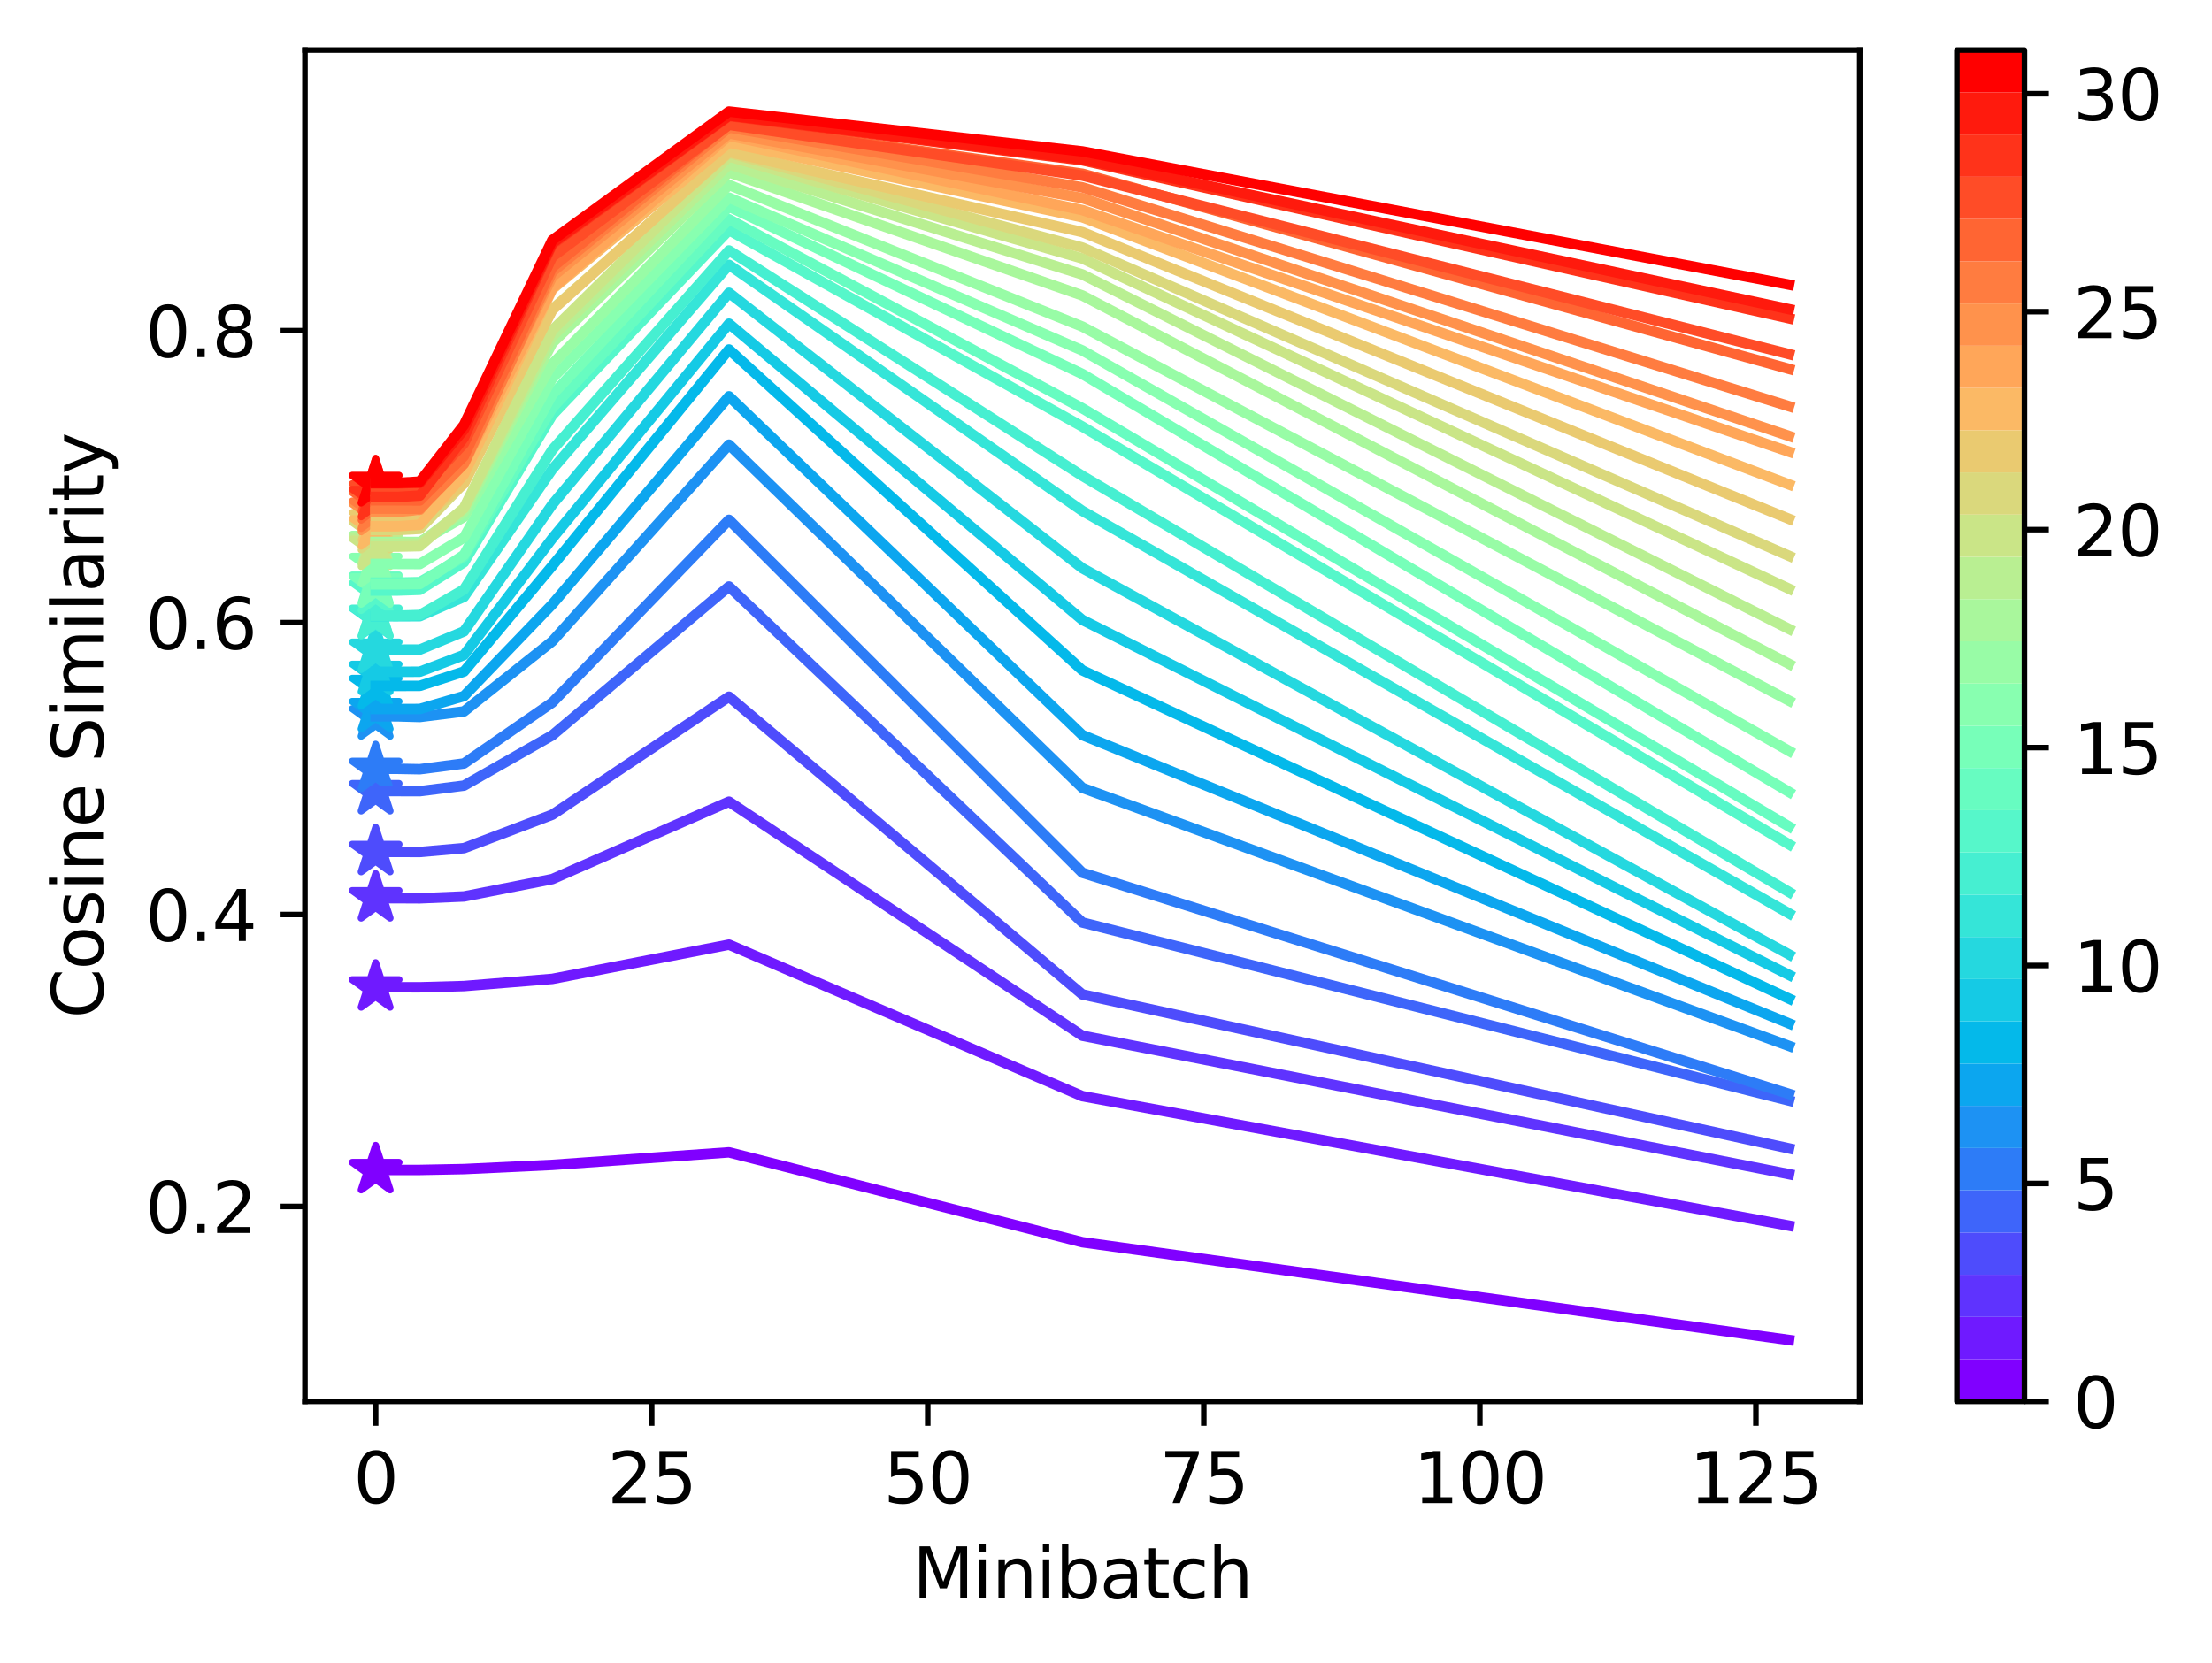 <?xml version="1.0" encoding="utf-8" standalone="no"?>
<!DOCTYPE svg PUBLIC "-//W3C//DTD SVG 1.1//EN"
  "http://www.w3.org/Graphics/SVG/1.1/DTD/svg11.dtd">
<svg height="238.796pt" version="1.1" viewBox="0 0 317.558 238.796" width="317.558pt" xmlns="http://www.w3.org/2000/svg" xmlns:xlink="http://www.w3.org/1999/xlink">
 <defs>
  <style type="text/css">*{stroke-linecap:butt;stroke-linejoin:round;}</style>
 </defs>
 <g id="figure_1">
  <g id="patch_1">
   <path d="M 0 238.796 
L 317.558 238.796 
L 317.558 0 
L 0 0 
z
" style="fill:#ffffff;"/>
  </g>
  <g id="axes_1">
   <g id="patch_2">
    <path d="M 43.781 201.24 
L 266.981 201.24 
L 266.981 7.2 
L 43.781 7.2 
z
" style="fill:#ffffff;"/>
   </g>
   <g id="PathCollection_1">
    <defs>
     <path d="M 0 -3.536 
L -0.794 -1.093 
L -3.362 -1.093 
L -1.284 0.417 
L -2.078 2.86 
L -0 1.35 
L 2.078 2.86 
L 1.284 0.417 
L 3.362 -1.093 
L 0.794 -1.093 
z
" id="m21869cce9f" style="stroke:#8000ff;"/>
    </defs>
    <g clip-path="url(#p69ac9046bd)">
     <use style="fill:#8000ff;stroke:#8000ff;" x="53.927" xlink:href="#m21869cce9f" y="168.006"/>
    </g>
   </g>
   <g id="PathCollection_2">
    <defs>
     <path d="M 0 -3.536 
L -0.794 -1.093 
L -3.362 -1.093 
L -1.284 0.417 
L -2.078 2.86 
L -0 1.35 
L 2.078 2.86 
L 1.284 0.417 
L 3.362 -1.093 
L 0.794 -1.093 
z
" id="mb3b141263c" style="stroke:#6f1aff;"/>
    </defs>
    <g clip-path="url(#p69ac9046bd)">
     <use style="fill:#6f1aff;stroke:#6f1aff;" x="53.927" xlink:href="#mb3b141263c" y="141.773"/>
    </g>
   </g>
   <g id="PathCollection_3">
    <defs>
     <path d="M 0 -3.536 
L -0.794 -1.093 
L -3.362 -1.093 
L -1.284 0.417 
L -2.078 2.86 
L -0 1.35 
L 2.078 2.86 
L 1.284 0.417 
L 3.362 -1.093 
L 0.794 -1.093 
z
" id="mdd4245030c" style="stroke:#5f33fe;"/>
    </defs>
    <g clip-path="url(#p69ac9046bd)">
     <use style="fill:#5f33fe;stroke:#5f33fe;" x="53.927" xlink:href="#mdd4245030c" y="128.98"/>
    </g>
   </g>
   <g id="PathCollection_4">
    <defs>
     <path d="M 0 -3.536 
L -0.794 -1.093 
L -3.362 -1.093 
L -1.284 0.417 
L -2.078 2.86 
L -0 1.35 
L 2.078 2.86 
L 1.284 0.417 
L 3.362 -1.093 
L 0.794 -1.093 
z
" id="m6f24528a5f" style="stroke:#4e4cfc;"/>
    </defs>
    <g clip-path="url(#p69ac9046bd)">
     <use style="fill:#4e4cfc;stroke:#4e4cfc;" x="53.927" xlink:href="#m6f24528a5f" y="122.332"/>
    </g>
   </g>
   <g id="PathCollection_5">
    <defs>
     <path d="M 0 -3.536 
L -0.794 -1.093 
L -3.362 -1.093 
L -1.284 0.417 
L -2.078 2.86 
L -0 1.35 
L 2.078 2.86 
L 1.284 0.417 
L 3.362 -1.093 
L 0.794 -1.093 
z
" id="m6b1cbe11ca" style="stroke:#3e65fa;"/>
    </defs>
    <g clip-path="url(#p69ac9046bd)">
     <use style="fill:#3e65fa;stroke:#3e65fa;" x="53.927" xlink:href="#m6b1cbe11ca" y="113.598"/>
    </g>
   </g>
   <g id="PathCollection_6">
    <defs>
     <path d="M 0 -3.536 
L -0.794 -1.093 
L -3.362 -1.093 
L -1.284 0.417 
L -2.078 2.86 
L -0 1.35 
L 2.078 2.86 
L 1.284 0.417 
L 3.362 -1.093 
L 0.794 -1.093 
z
" id="m83440340db" style="stroke:#2d7cf7;"/>
    </defs>
    <g clip-path="url(#p69ac9046bd)">
     <use style="fill:#2d7cf7;stroke:#2d7cf7;" x="53.927" xlink:href="#m83440340db" y="110.394"/>
    </g>
   </g>
   <g id="PathCollection_7">
    <defs>
     <path d="M 0 -3.536 
L -0.794 -1.093 
L -3.362 -1.093 
L -1.284 0.417 
L -2.078 2.86 
L -0 1.35 
L 2.078 2.86 
L 1.284 0.417 
L 3.362 -1.093 
L 0.794 -1.093 
z
" id="m48a87816f0" style="stroke:#1d92f3;"/>
    </defs>
    <g clip-path="url(#p69ac9046bd)">
     <use style="fill:#1d92f3;stroke:#1d92f3;" x="53.927" xlink:href="#m48a87816f0" y="102.859"/>
    </g>
   </g>
   <g id="PathCollection_8">
    <defs>
     <path d="M 0 -3.536 
L -0.794 -1.093 
L -3.362 -1.093 
L -1.284 0.417 
L -2.078 2.86 
L -0 1.35 
L 2.078 2.86 
L 1.284 0.417 
L 3.362 -1.093 
L 0.794 -1.093 
z
" id="m8cbfc90a6a" style="stroke:#0ca6ef;"/>
    </defs>
    <g clip-path="url(#p69ac9046bd)">
     <use style="fill:#0ca6ef;stroke:#0ca6ef;" x="53.927" xlink:href="#m8cbfc90a6a" y="101.811"/>
    </g>
   </g>
   <g id="PathCollection_9">
    <defs>
     <path d="M 0 -3.536 
L -0.794 -1.093 
L -3.362 -1.093 
L -1.284 0.417 
L -2.078 2.86 
L -0 1.35 
L 2.078 2.86 
L 1.284 0.417 
L 3.362 -1.093 
L 0.794 -1.093 
z
" id="mfc69f898fc" style="stroke:#04b9ea;"/>
    </defs>
    <g clip-path="url(#p69ac9046bd)">
     <use style="fill:#04b9ea;stroke:#04b9ea;" x="53.927" xlink:href="#mfc69f898fc" y="98.495"/>
    </g>
   </g>
   <g id="PathCollection_10">
    <defs>
     <path d="M 0 -3.536 
L -0.794 -1.093 
L -3.362 -1.093 
L -1.284 0.417 
L -2.078 2.86 
L -0 1.35 
L 2.078 2.86 
L 1.284 0.417 
L 3.362 -1.093 
L 0.794 -1.093 
z
" id="mebb4fa65a3" style="stroke:#15cae5;"/>
    </defs>
    <g clip-path="url(#p69ac9046bd)">
     <use style="fill:#15cae5;stroke:#15cae5;" x="53.927" xlink:href="#mebb4fa65a3" y="96.469"/>
    </g>
   </g>
   <g id="PathCollection_11">
    <defs>
     <path d="M 0 -3.536 
L -0.794 -1.093 
L -3.362 -1.093 
L -1.284 0.417 
L -2.078 2.86 
L -0 1.35 
L 2.078 2.86 
L 1.284 0.417 
L 3.362 -1.093 
L 0.794 -1.093 
z
" id="mf010ecdb49" style="stroke:#25d8df;"/>
    </defs>
    <g clip-path="url(#p69ac9046bd)">
     <use style="fill:#25d8df;stroke:#25d8df;" x="53.927" xlink:href="#mf010ecdb49" y="93.286"/>
    </g>
   </g>
   <g id="PathCollection_12">
    <defs>
     <path d="M 0 -3.536 
L -0.794 -1.093 
L -3.362 -1.093 
L -1.284 0.417 
L -2.078 2.86 
L -0 1.35 
L 2.078 2.86 
L 1.284 0.417 
L 3.362 -1.093 
L 0.794 -1.093 
z
" id="m3a6faf0f98" style="stroke:#35e5d8;"/>
    </defs>
    <g clip-path="url(#p69ac9046bd)">
     <use style="fill:#35e5d8;stroke:#35e5d8;" x="53.927" xlink:href="#m3a6faf0f98" y="88.5"/>
    </g>
   </g>
   <g id="PathCollection_13">
    <defs>
     <path d="M 0 -3.536 
L -0.794 -1.093 
L -3.362 -1.093 
L -1.284 0.417 
L -2.078 2.86 
L -0 1.35 
L 2.078 2.86 
L 1.284 0.417 
L 3.362 -1.093 
L 0.794 -1.093 
z
" id="m9942c2688a" style="stroke:#46efd1;"/>
    </defs>
    <g clip-path="url(#p69ac9046bd)">
     <use style="fill:#46efd1;stroke:#46efd1;" x="53.927" xlink:href="#m9942c2688a" y="88.41"/>
    </g>
   </g>
   <g id="PathCollection_14">
    <defs>
     <path d="M 0 -3.536 
L -0.794 -1.093 
L -3.362 -1.093 
L -1.284 0.417 
L -2.078 2.86 
L -0 1.35 
L 2.078 2.86 
L 1.284 0.417 
L 3.362 -1.093 
L 0.794 -1.093 
z
" id="md010f4acc4" style="stroke:#56f7ca;"/>
    </defs>
    <g clip-path="url(#p69ac9046bd)">
     <use style="fill:#56f7ca;stroke:#56f7ca;" x="53.927" xlink:href="#md010f4acc4" y="84.804"/>
    </g>
   </g>
   <g id="PathCollection_15">
    <defs>
     <path d="M 0 -3.536 
L -0.794 -1.093 
L -3.362 -1.093 
L -1.284 0.417 
L -2.078 2.86 
L -0 1.35 
L 2.078 2.86 
L 1.284 0.417 
L 3.362 -1.093 
L 0.794 -1.093 
z
" id="md20e706ca7" style="stroke:#67fcc1;"/>
    </defs>
    <g clip-path="url(#p69ac9046bd)">
     <use style="fill:#67fcc1;stroke:#67fcc1;" x="53.927" xlink:href="#md20e706ca7" y="83.657"/>
    </g>
   </g>
   <g id="PathCollection_16">
    <defs>
     <path d="M 0 -3.536 
L -0.794 -1.093 
L -3.362 -1.093 
L -1.284 0.417 
L -2.078 2.86 
L -0 1.35 
L 2.078 2.86 
L 1.284 0.417 
L 3.362 -1.093 
L 0.794 -1.093 
z
" id="m06fef34da0" style="stroke:#77ffb9;"/>
    </defs>
    <g clip-path="url(#p69ac9046bd)">
     <use style="fill:#77ffb9;stroke:#77ffb9;" x="53.927" xlink:href="#m06fef34da0" y="83.909"/>
    </g>
   </g>
   <g id="PathCollection_17">
    <defs>
     <path d="M 0 -3.536 
L -0.794 -1.093 
L -3.362 -1.093 
L -1.284 0.417 
L -2.078 2.86 
L -0 1.35 
L 2.078 2.86 
L 1.284 0.417 
L 3.362 -1.093 
L 0.794 -1.093 
z
" id="ma7f6a98938" style="stroke:#88ffb0;"/>
    </defs>
    <g clip-path="url(#p69ac9046bd)">
     <use style="fill:#88ffb0;stroke:#88ffb0;" x="53.927" xlink:href="#ma7f6a98938" y="80.977"/>
    </g>
   </g>
   <g id="PathCollection_18">
    <defs>
     <path d="M 0 -3.536 
L -0.794 -1.093 
L -3.362 -1.093 
L -1.284 0.417 
L -2.078 2.86 
L -0 1.35 
L 2.078 2.86 
L 1.284 0.417 
L 3.362 -1.093 
L 0.794 -1.093 
z
" id="mffba873532" style="stroke:#98fca6;"/>
    </defs>
    <g clip-path="url(#p69ac9046bd)">
     <use style="fill:#98fca6;stroke:#98fca6;" x="53.927" xlink:href="#mffba873532" y="77.817"/>
    </g>
   </g>
   <g id="PathCollection_19">
    <defs>
     <path d="M 0 -3.536 
L -0.794 -1.093 
L -3.362 -1.093 
L -1.284 0.417 
L -2.078 2.86 
L -0 1.35 
L 2.078 2.86 
L 1.284 0.417 
L 3.362 -1.093 
L 0.794 -1.093 
z
" id="mf2bdf45673" style="stroke:#a9f79c;"/>
    </defs>
    <g clip-path="url(#p69ac9046bd)">
     <use style="fill:#a9f79c;stroke:#a9f79c;" x="53.927" xlink:href="#mf2bdf45673" y="77.875"/>
    </g>
   </g>
   <g id="PathCollection_20">
    <defs>
     <path d="M 0 -3.536 
L -0.794 -1.093 
L -3.362 -1.093 
L -1.284 0.417 
L -2.078 2.86 
L -0 1.35 
L 2.078 2.86 
L 1.284 0.417 
L 3.362 -1.093 
L 0.794 -1.093 
z
" id="mae2ae65140" style="stroke:#b9ef92;"/>
    </defs>
    <g clip-path="url(#p69ac9046bd)">
     <use style="fill:#b9ef92;stroke:#b9ef92;" x="53.927" xlink:href="#mae2ae65140" y="78.092"/>
    </g>
   </g>
   <g id="PathCollection_21">
    <defs>
     <path d="M 0 -3.536 
L -0.794 -1.093 
L -3.362 -1.093 
L -1.284 0.417 
L -2.078 2.86 
L -0 1.35 
L 2.078 2.86 
L 1.284 0.417 
L 3.362 -1.093 
L 0.794 -1.093 
z
" id="m747483689e" style="stroke:#cae587;"/>
    </defs>
    <g clip-path="url(#p69ac9046bd)">
     <use style="fill:#cae587;stroke:#cae587;" x="53.927" xlink:href="#m747483689e" y="78.487"/>
    </g>
   </g>
   <g id="PathCollection_22">
    <defs>
     <path d="M 0 -3.536 
L -0.794 -1.093 
L -3.362 -1.093 
L -1.284 0.417 
L -2.078 2.86 
L -0 1.35 
L 2.078 2.86 
L 1.284 0.417 
L 3.362 -1.093 
L 0.794 -1.093 
z
" id="mb683c72a0b" style="stroke:#dad87c;"/>
    </defs>
    <g clip-path="url(#p69ac9046bd)">
     <use style="fill:#dad87c;stroke:#dad87c;" x="53.927" xlink:href="#mb683c72a0b" y="76.109"/>
    </g>
   </g>
   <g id="PathCollection_23">
    <defs>
     <path d="M 0 -3.536 
L -0.794 -1.093 
L -3.362 -1.093 
L -1.284 0.417 
L -2.078 2.86 
L -0 1.35 
L 2.078 2.86 
L 1.284 0.417 
L 3.362 -1.093 
L 0.794 -1.093 
z
" id="m987b033ea9" style="stroke:#eaca70;"/>
    </defs>
    <g clip-path="url(#p69ac9046bd)">
     <use style="fill:#eaca70;stroke:#eaca70;" x="53.927" xlink:href="#m987b033ea9" y="74.689"/>
    </g>
   </g>
   <g id="PathCollection_24">
    <defs>
     <path d="M 0 -3.536 
L -0.794 -1.093 
L -3.362 -1.093 
L -1.284 0.417 
L -2.078 2.86 
L -0 1.35 
L 2.078 2.86 
L 1.284 0.417 
L 3.362 -1.093 
L 0.794 -1.093 
z
" id="m8b08a85f7c" style="stroke:#fbb965;"/>
    </defs>
    <g clip-path="url(#p69ac9046bd)">
     <use style="fill:#fbb965;stroke:#fbb965;" x="53.927" xlink:href="#m8b08a85f7c" y="75.575"/>
    </g>
   </g>
   <g id="PathCollection_25">
    <defs>
     <path d="M 0 -3.536 
L -0.794 -1.093 
L -3.362 -1.093 
L -1.284 0.417 
L -2.078 2.86 
L -0 1.35 
L 2.078 2.86 
L 1.284 0.417 
L 3.362 -1.093 
L 0.794 -1.093 
z
" id="md35b95fc66" style="stroke:#ffa659;"/>
    </defs>
    <g clip-path="url(#p69ac9046bd)">
     <use style="fill:#ffa659;stroke:#ffa659;" x="53.927" xlink:href="#md35b95fc66" y="73.194"/>
    </g>
   </g>
   <g id="PathCollection_26">
    <defs>
     <path d="M 0 -3.536 
L -0.794 -1.093 
L -3.362 -1.093 
L -1.284 0.417 
L -2.078 2.86 
L -0 1.35 
L 2.078 2.86 
L 1.284 0.417 
L 3.362 -1.093 
L 0.794 -1.093 
z
" id="m7ae8424f51" style="stroke:#ff924c;"/>
    </defs>
    <g clip-path="url(#p69ac9046bd)">
     <use style="fill:#ff924c;stroke:#ff924c;" x="53.927" xlink:href="#m7ae8424f51" y="73.504"/>
    </g>
   </g>
   <g id="PathCollection_27">
    <defs>
     <path d="M 0 -3.536 
L -0.794 -1.093 
L -3.362 -1.093 
L -1.284 0.417 
L -2.078 2.86 
L -0 1.35 
L 2.078 2.86 
L 1.284 0.417 
L 3.362 -1.093 
L 0.794 -1.093 
z
" id="mf12b042bb7" style="stroke:#ff7c40;"/>
    </defs>
    <g clip-path="url(#p69ac9046bd)">
     <use style="fill:#ff7c40;stroke:#ff7c40;" x="53.927" xlink:href="#mf12b042bb7" y="73.033"/>
    </g>
   </g>
   <g id="PathCollection_28">
    <defs>
     <path d="M 0 -3.536 
L -0.794 -1.093 
L -3.362 -1.093 
L -1.284 0.417 
L -2.078 2.86 
L -0 1.35 
L 2.078 2.86 
L 1.284 0.417 
L 3.362 -1.093 
L 0.794 -1.093 
z
" id="m2fb0ace87f" style="stroke:#ff6533;"/>
    </defs>
    <g clip-path="url(#p69ac9046bd)">
     <use style="fill:#ff6533;stroke:#ff6533;" x="53.927" xlink:href="#m2fb0ace87f" y="71.838"/>
    </g>
   </g>
   <g id="PathCollection_29">
    <defs>
     <path d="M 0 -3.536 
L -0.794 -1.093 
L -3.362 -1.093 
L -1.284 0.417 
L -2.078 2.86 
L -0 1.35 
L 2.078 2.86 
L 1.284 0.417 
L 3.362 -1.093 
L 0.794 -1.093 
z
" id="mff852e3fe5" style="stroke:#ff4c27;"/>
    </defs>
    <g clip-path="url(#p69ac9046bd)">
     <use style="fill:#ff4c27;stroke:#ff4c27;" x="53.927" xlink:href="#mff852e3fe5" y="70.554"/>
    </g>
   </g>
   <g id="PathCollection_30">
    <defs>
     <path d="M 0 -3.536 
L -0.794 -1.093 
L -3.362 -1.093 
L -1.284 0.417 
L -2.078 2.86 
L -0 1.35 
L 2.078 2.86 
L 1.284 0.417 
L 3.362 -1.093 
L 0.794 -1.093 
z
" id="m71496184ae" style="stroke:#ff331a;"/>
    </defs>
    <g clip-path="url(#p69ac9046bd)">
     <use style="fill:#ff331a;stroke:#ff331a;" x="53.927" xlink:href="#m71496184ae" y="71.35"/>
    </g>
   </g>
   <g id="PathCollection_31">
    <defs>
     <path d="M 0 -3.536 
L -0.794 -1.093 
L -3.362 -1.093 
L -1.284 0.417 
L -2.078 2.86 
L -0 1.35 
L 2.078 2.86 
L 1.284 0.417 
L 3.362 -1.093 
L 0.794 -1.093 
z
" id="m4e0bf5feb7" style="stroke:#ff1a0d;"/>
    </defs>
    <g clip-path="url(#p69ac9046bd)">
     <use style="fill:#ff1a0d;stroke:#ff1a0d;" x="53.927" xlink:href="#m4e0bf5feb7" y="69.398"/>
    </g>
   </g>
   <g id="PathCollection_32">
    <defs>
     <path d="M 0 -3.536 
L -0.794 -1.093 
L -3.362 -1.093 
L -1.284 0.417 
L -2.078 2.86 
L -0 1.35 
L 2.078 2.86 
L 1.284 0.417 
L 3.362 -1.093 
L 0.794 -1.093 
z
" id="md193354243" style="stroke:#ff0000;"/>
    </defs>
    <g clip-path="url(#p69ac9046bd)">
     <use style="fill:#ff0000;stroke:#ff0000;" x="53.927" xlink:href="#md193354243" y="69.344"/>
    </g>
   </g>
   <g id="matplotlib.axis_1">
    <g id="xtick_1">
     <g id="line2d_1">
      <defs>
       <path d="M 0 0 
L 0 3.5 
" id="m29e856fe9b" style="stroke:#000000;stroke-width:0.8;"/>
      </defs>
      <g>
       <use style="stroke:#000000;stroke-width:0.8;" x="53.927" xlink:href="#m29e856fe9b" y="201.24"/>
      </g>
     </g>
     <g id="text_1">
      <!-- 0 -->
      <g transform="translate(50.745 215.838)scale(0.1 -0.1)">
       <defs>
        <path d="M 2034 4250 
Q 1547 4250 1301 3770 
Q 1056 3291 1056 2328 
Q 1056 1369 1301 889 
Q 1547 409 2034 409 
Q 2525 409 2770 889 
Q 3016 1369 3016 2328 
Q 3016 3291 2770 3770 
Q 2525 4250 2034 4250 
z
M 2034 4750 
Q 2819 4750 3233 4129 
Q 3647 3509 3647 2328 
Q 3647 1150 3233 529 
Q 2819 -91 2034 -91 
Q 1250 -91 836 529 
Q 422 1150 422 2328 
Q 422 3509 836 4129 
Q 1250 4750 2034 4750 
z
" id="DejaVuSans-30" transform="scale(0.016)"/>
       </defs>
       <use xlink:href="#DejaVuSans-30"/>
      </g>
     </g>
    </g>
    <g id="xtick_2">
     <g id="line2d_2">
      <g>
       <use style="stroke:#000000;stroke-width:0.8;" x="93.557" xlink:href="#m29e856fe9b" y="201.24"/>
      </g>
     </g>
     <g id="text_2">
      <!-- 25 -->
      <g transform="translate(87.195 215.838)scale(0.1 -0.1)">
       <defs>
        <path d="M 1228 531 
L 3431 531 
L 3431 0 
L 469 0 
L 469 531 
Q 828 903 1448 1529 
Q 2069 2156 2228 2338 
Q 2531 2678 2651 2914 
Q 2772 3150 2772 3378 
Q 2772 3750 2511 3984 
Q 2250 4219 1831 4219 
Q 1534 4219 1204 4116 
Q 875 4013 500 3803 
L 500 4441 
Q 881 4594 1212 4672 
Q 1544 4750 1819 4750 
Q 2544 4750 2975 4387 
Q 3406 4025 3406 3419 
Q 3406 3131 3298 2873 
Q 3191 2616 2906 2266 
Q 2828 2175 2409 1742 
Q 1991 1309 1228 531 
z
" id="DejaVuSans-32" transform="scale(0.016)"/>
        <path d="M 691 4666 
L 3169 4666 
L 3169 4134 
L 1269 4134 
L 1269 2991 
Q 1406 3038 1543 3061 
Q 1681 3084 1819 3084 
Q 2600 3084 3056 2656 
Q 3513 2228 3513 1497 
Q 3513 744 3044 326 
Q 2575 -91 1722 -91 
Q 1428 -91 1123 -41 
Q 819 9 494 109 
L 494 744 
Q 775 591 1075 516 
Q 1375 441 1709 441 
Q 2250 441 2565 725 
Q 2881 1009 2881 1497 
Q 2881 1984 2565 2268 
Q 2250 2553 1709 2553 
Q 1456 2553 1204 2497 
Q 953 2441 691 2322 
L 691 4666 
z
" id="DejaVuSans-35" transform="scale(0.016)"/>
       </defs>
       <use xlink:href="#DejaVuSans-32"/>
       <use x="63.623" xlink:href="#DejaVuSans-35"/>
      </g>
     </g>
    </g>
    <g id="xtick_3">
     <g id="line2d_3">
      <g>
       <use style="stroke:#000000;stroke-width:0.8;" x="133.188" xlink:href="#m29e856fe9b" y="201.24"/>
      </g>
     </g>
     <g id="text_3">
      <!-- 50 -->
      <g transform="translate(126.826 215.838)scale(0.1 -0.1)">
       <use xlink:href="#DejaVuSans-35"/>
       <use x="63.623" xlink:href="#DejaVuSans-30"/>
      </g>
     </g>
    </g>
    <g id="xtick_4">
     <g id="line2d_4">
      <g>
       <use style="stroke:#000000;stroke-width:0.8;" x="172.819" xlink:href="#m29e856fe9b" y="201.24"/>
      </g>
     </g>
     <g id="text_4">
      <!-- 75 -->
      <g transform="translate(166.456 215.838)scale(0.1 -0.1)">
       <defs>
        <path d="M 525 4666 
L 3525 4666 
L 3525 4397 
L 1831 0 
L 1172 0 
L 2766 4134 
L 525 4134 
L 525 4666 
z
" id="DejaVuSans-37" transform="scale(0.016)"/>
       </defs>
       <use xlink:href="#DejaVuSans-37"/>
       <use x="63.623" xlink:href="#DejaVuSans-35"/>
      </g>
     </g>
    </g>
    <g id="xtick_5">
     <g id="line2d_5">
      <g>
       <use style="stroke:#000000;stroke-width:0.8;" x="212.449" xlink:href="#m29e856fe9b" y="201.24"/>
      </g>
     </g>
     <g id="text_5">
      <!-- 100 -->
      <g transform="translate(202.906 215.838)scale(0.1 -0.1)">
       <defs>
        <path d="M 794 531 
L 1825 531 
L 1825 4091 
L 703 3866 
L 703 4441 
L 1819 4666 
L 2450 4666 
L 2450 531 
L 3481 531 
L 3481 0 
L 794 0 
L 794 531 
z
" id="DejaVuSans-31" transform="scale(0.016)"/>
       </defs>
       <use xlink:href="#DejaVuSans-31"/>
       <use x="63.623" xlink:href="#DejaVuSans-30"/>
       <use x="127.246" xlink:href="#DejaVuSans-30"/>
      </g>
     </g>
    </g>
    <g id="xtick_6">
     <g id="line2d_6">
      <g>
       <use style="stroke:#000000;stroke-width:0.8;" x="252.08" xlink:href="#m29e856fe9b" y="201.24"/>
      </g>
     </g>
     <g id="text_6">
      <!-- 125 -->
      <g transform="translate(242.536 215.838)scale(0.1 -0.1)">
       <use xlink:href="#DejaVuSans-31"/>
       <use x="63.623" xlink:href="#DejaVuSans-32"/>
       <use x="127.246" xlink:href="#DejaVuSans-35"/>
      </g>
     </g>
    </g>
    <g id="text_7">
     <!-- Minibatch -->
     <g transform="translate(131.004 229.517)scale(0.1 -0.1)">
      <defs>
       <path d="M 628 4666 
L 1569 4666 
L 2759 1491 
L 3956 4666 
L 4897 4666 
L 4897 0 
L 4281 0 
L 4281 4097 
L 3078 897 
L 2444 897 
L 1241 4097 
L 1241 0 
L 628 0 
L 628 4666 
z
" id="DejaVuSans-4d" transform="scale(0.016)"/>
       <path d="M 603 3500 
L 1178 3500 
L 1178 0 
L 603 0 
L 603 3500 
z
M 603 4863 
L 1178 4863 
L 1178 4134 
L 603 4134 
L 603 4863 
z
" id="DejaVuSans-69" transform="scale(0.016)"/>
       <path d="M 3513 2113 
L 3513 0 
L 2938 0 
L 2938 2094 
Q 2938 2591 2744 2837 
Q 2550 3084 2163 3084 
Q 1697 3084 1428 2787 
Q 1159 2491 1159 1978 
L 1159 0 
L 581 0 
L 581 3500 
L 1159 3500 
L 1159 2956 
Q 1366 3272 1645 3428 
Q 1925 3584 2291 3584 
Q 2894 3584 3203 3211 
Q 3513 2838 3513 2113 
z
" id="DejaVuSans-6e" transform="scale(0.016)"/>
       <path d="M 3116 1747 
Q 3116 2381 2855 2742 
Q 2594 3103 2138 3103 
Q 1681 3103 1420 2742 
Q 1159 2381 1159 1747 
Q 1159 1113 1420 752 
Q 1681 391 2138 391 
Q 2594 391 2855 752 
Q 3116 1113 3116 1747 
z
M 1159 2969 
Q 1341 3281 1617 3432 
Q 1894 3584 2278 3584 
Q 2916 3584 3314 3078 
Q 3713 2572 3713 1747 
Q 3713 922 3314 415 
Q 2916 -91 2278 -91 
Q 1894 -91 1617 61 
Q 1341 213 1159 525 
L 1159 0 
L 581 0 
L 581 4863 
L 1159 4863 
L 1159 2969 
z
" id="DejaVuSans-62" transform="scale(0.016)"/>
       <path d="M 2194 1759 
Q 1497 1759 1228 1600 
Q 959 1441 959 1056 
Q 959 750 1161 570 
Q 1363 391 1709 391 
Q 2188 391 2477 730 
Q 2766 1069 2766 1631 
L 2766 1759 
L 2194 1759 
z
M 3341 1997 
L 3341 0 
L 2766 0 
L 2766 531 
Q 2569 213 2275 61 
Q 1981 -91 1556 -91 
Q 1019 -91 701 211 
Q 384 513 384 1019 
Q 384 1609 779 1909 
Q 1175 2209 1959 2209 
L 2766 2209 
L 2766 2266 
Q 2766 2663 2505 2880 
Q 2244 3097 1772 3097 
Q 1472 3097 1187 3025 
Q 903 2953 641 2809 
L 641 3341 
Q 956 3463 1253 3523 
Q 1550 3584 1831 3584 
Q 2591 3584 2966 3190 
Q 3341 2797 3341 1997 
z
" id="DejaVuSans-61" transform="scale(0.016)"/>
       <path d="M 1172 4494 
L 1172 3500 
L 2356 3500 
L 2356 3053 
L 1172 3053 
L 1172 1153 
Q 1172 725 1289 603 
Q 1406 481 1766 481 
L 2356 481 
L 2356 0 
L 1766 0 
Q 1100 0 847 248 
Q 594 497 594 1153 
L 594 3053 
L 172 3053 
L 172 3500 
L 594 3500 
L 594 4494 
L 1172 4494 
z
" id="DejaVuSans-74" transform="scale(0.016)"/>
       <path d="M 3122 3366 
L 3122 2828 
Q 2878 2963 2633 3030 
Q 2388 3097 2138 3097 
Q 1578 3097 1268 2742 
Q 959 2388 959 1747 
Q 959 1106 1268 751 
Q 1578 397 2138 397 
Q 2388 397 2633 464 
Q 2878 531 3122 666 
L 3122 134 
Q 2881 22 2623 -34 
Q 2366 -91 2075 -91 
Q 1284 -91 818 406 
Q 353 903 353 1747 
Q 353 2603 823 3093 
Q 1294 3584 2113 3584 
Q 2378 3584 2631 3529 
Q 2884 3475 3122 3366 
z
" id="DejaVuSans-63" transform="scale(0.016)"/>
       <path d="M 3513 2113 
L 3513 0 
L 2938 0 
L 2938 2094 
Q 2938 2591 2744 2837 
Q 2550 3084 2163 3084 
Q 1697 3084 1428 2787 
Q 1159 2491 1159 1978 
L 1159 0 
L 581 0 
L 581 4863 
L 1159 4863 
L 1159 2956 
Q 1366 3272 1645 3428 
Q 1925 3584 2291 3584 
Q 2894 3584 3203 3211 
Q 3513 2838 3513 2113 
z
" id="DejaVuSans-68" transform="scale(0.016)"/>
      </defs>
      <use xlink:href="#DejaVuSans-4d"/>
      <use x="86.279" xlink:href="#DejaVuSans-69"/>
      <use x="114.062" xlink:href="#DejaVuSans-6e"/>
      <use x="177.441" xlink:href="#DejaVuSans-69"/>
      <use x="205.225" xlink:href="#DejaVuSans-62"/>
      <use x="268.701" xlink:href="#DejaVuSans-61"/>
      <use x="329.98" xlink:href="#DejaVuSans-74"/>
      <use x="369.189" xlink:href="#DejaVuSans-63"/>
      <use x="424.17" xlink:href="#DejaVuSans-68"/>
     </g>
    </g>
   </g>
   <g id="matplotlib.axis_2">
    <g id="ytick_1">
     <g id="line2d_7">
      <defs>
       <path d="M 0 0 
L -3.5 0 
" id="mff17b421f3" style="stroke:#000000;stroke-width:0.8;"/>
      </defs>
      <g>
       <use style="stroke:#000000;stroke-width:0.8;" x="43.781" xlink:href="#mff17b421f3" y="173.248"/>
      </g>
     </g>
     <g id="text_8">
      <!-- 0.2 -->
      <g transform="translate(20.878 177.047)scale(0.1 -0.1)">
       <defs>
        <path d="M 684 794 
L 1344 794 
L 1344 0 
L 684 0 
L 684 794 
z
" id="DejaVuSans-2e" transform="scale(0.016)"/>
       </defs>
       <use xlink:href="#DejaVuSans-30"/>
       <use x="63.623" xlink:href="#DejaVuSans-2e"/>
       <use x="95.41" xlink:href="#DejaVuSans-32"/>
      </g>
     </g>
    </g>
    <g id="ytick_2">
     <g id="line2d_8">
      <g>
       <use style="stroke:#000000;stroke-width:0.8;" x="43.781" xlink:href="#mff17b421f3" y="131.327"/>
      </g>
     </g>
     <g id="text_9">
      <!-- 0.4 -->
      <g transform="translate(20.878 135.127)scale(0.1 -0.1)">
       <defs>
        <path d="M 2419 4116 
L 825 1625 
L 2419 1625 
L 2419 4116 
z
M 2253 4666 
L 3047 4666 
L 3047 1625 
L 3713 1625 
L 3713 1100 
L 3047 1100 
L 3047 0 
L 2419 0 
L 2419 1100 
L 313 1100 
L 313 1709 
L 2253 4666 
z
" id="DejaVuSans-34" transform="scale(0.016)"/>
       </defs>
       <use xlink:href="#DejaVuSans-30"/>
       <use x="63.623" xlink:href="#DejaVuSans-2e"/>
       <use x="95.41" xlink:href="#DejaVuSans-34"/>
      </g>
     </g>
    </g>
    <g id="ytick_3">
     <g id="line2d_9">
      <g>
       <use style="stroke:#000000;stroke-width:0.8;" x="43.781" xlink:href="#mff17b421f3" y="89.407"/>
      </g>
     </g>
     <g id="text_10">
      <!-- 0.6 -->
      <g transform="translate(20.878 93.206)scale(0.1 -0.1)">
       <defs>
        <path d="M 2113 2584 
Q 1688 2584 1439 2293 
Q 1191 2003 1191 1497 
Q 1191 994 1439 701 
Q 1688 409 2113 409 
Q 2538 409 2786 701 
Q 3034 994 3034 1497 
Q 3034 2003 2786 2293 
Q 2538 2584 2113 2584 
z
M 3366 4563 
L 3366 3988 
Q 3128 4100 2886 4159 
Q 2644 4219 2406 4219 
Q 1781 4219 1451 3797 
Q 1122 3375 1075 2522 
Q 1259 2794 1537 2939 
Q 1816 3084 2150 3084 
Q 2853 3084 3261 2657 
Q 3669 2231 3669 1497 
Q 3669 778 3244 343 
Q 2819 -91 2113 -91 
Q 1303 -91 875 529 
Q 447 1150 447 2328 
Q 447 3434 972 4092 
Q 1497 4750 2381 4750 
Q 2619 4750 2861 4703 
Q 3103 4656 3366 4563 
z
" id="DejaVuSans-36" transform="scale(0.016)"/>
       </defs>
       <use xlink:href="#DejaVuSans-30"/>
       <use x="63.623" xlink:href="#DejaVuSans-2e"/>
       <use x="95.41" xlink:href="#DejaVuSans-36"/>
      </g>
     </g>
    </g>
    <g id="ytick_4">
     <g id="line2d_10">
      <g>
       <use style="stroke:#000000;stroke-width:0.8;" x="43.781" xlink:href="#mff17b421f3" y="47.487"/>
      </g>
     </g>
     <g id="text_11">
      <!-- 0.8 -->
      <g transform="translate(20.878 51.286)scale(0.1 -0.1)">
       <defs>
        <path d="M 2034 2216 
Q 1584 2216 1326 1975 
Q 1069 1734 1069 1313 
Q 1069 891 1326 650 
Q 1584 409 2034 409 
Q 2484 409 2743 651 
Q 3003 894 3003 1313 
Q 3003 1734 2745 1975 
Q 2488 2216 2034 2216 
z
M 1403 2484 
Q 997 2584 770 2862 
Q 544 3141 544 3541 
Q 544 4100 942 4425 
Q 1341 4750 2034 4750 
Q 2731 4750 3128 4425 
Q 3525 4100 3525 3541 
Q 3525 3141 3298 2862 
Q 3072 2584 2669 2484 
Q 3125 2378 3379 2068 
Q 3634 1759 3634 1313 
Q 3634 634 3220 271 
Q 2806 -91 2034 -91 
Q 1263 -91 848 271 
Q 434 634 434 1313 
Q 434 1759 690 2068 
Q 947 2378 1403 2484 
z
M 1172 3481 
Q 1172 3119 1398 2916 
Q 1625 2713 2034 2713 
Q 2441 2713 2670 2916 
Q 2900 3119 2900 3481 
Q 2900 3844 2670 4047 
Q 2441 4250 2034 4250 
Q 1625 4250 1398 4047 
Q 1172 3844 1172 3481 
z
" id="DejaVuSans-38" transform="scale(0.016)"/>
       </defs>
       <use xlink:href="#DejaVuSans-30"/>
       <use x="63.623" xlink:href="#DejaVuSans-2e"/>
       <use x="95.41" xlink:href="#DejaVuSans-38"/>
      </g>
     </g>
    </g>
    <g id="text_12">
     <!-- Cosine Similarity -->
     <g transform="translate(14.798 146.239)rotate(-90)scale(0.1 -0.1)">
      <defs>
       <path d="M 4122 4306 
L 4122 3641 
Q 3803 3938 3442 4084 
Q 3081 4231 2675 4231 
Q 1875 4231 1450 3742 
Q 1025 3253 1025 2328 
Q 1025 1406 1450 917 
Q 1875 428 2675 428 
Q 3081 428 3442 575 
Q 3803 722 4122 1019 
L 4122 359 
Q 3791 134 3420 21 
Q 3050 -91 2638 -91 
Q 1578 -91 968 557 
Q 359 1206 359 2328 
Q 359 3453 968 4101 
Q 1578 4750 2638 4750 
Q 3056 4750 3426 4639 
Q 3797 4528 4122 4306 
z
" id="DejaVuSans-43" transform="scale(0.016)"/>
       <path d="M 1959 3097 
Q 1497 3097 1228 2736 
Q 959 2375 959 1747 
Q 959 1119 1226 758 
Q 1494 397 1959 397 
Q 2419 397 2687 759 
Q 2956 1122 2956 1747 
Q 2956 2369 2687 2733 
Q 2419 3097 1959 3097 
z
M 1959 3584 
Q 2709 3584 3137 3096 
Q 3566 2609 3566 1747 
Q 3566 888 3137 398 
Q 2709 -91 1959 -91 
Q 1206 -91 779 398 
Q 353 888 353 1747 
Q 353 2609 779 3096 
Q 1206 3584 1959 3584 
z
" id="DejaVuSans-6f" transform="scale(0.016)"/>
       <path d="M 2834 3397 
L 2834 2853 
Q 2591 2978 2328 3040 
Q 2066 3103 1784 3103 
Q 1356 3103 1142 2972 
Q 928 2841 928 2578 
Q 928 2378 1081 2264 
Q 1234 2150 1697 2047 
L 1894 2003 
Q 2506 1872 2764 1633 
Q 3022 1394 3022 966 
Q 3022 478 2636 193 
Q 2250 -91 1575 -91 
Q 1294 -91 989 -36 
Q 684 19 347 128 
L 347 722 
Q 666 556 975 473 
Q 1284 391 1588 391 
Q 1994 391 2212 530 
Q 2431 669 2431 922 
Q 2431 1156 2273 1281 
Q 2116 1406 1581 1522 
L 1381 1569 
Q 847 1681 609 1914 
Q 372 2147 372 2553 
Q 372 3047 722 3315 
Q 1072 3584 1716 3584 
Q 2034 3584 2315 3537 
Q 2597 3491 2834 3397 
z
" id="DejaVuSans-73" transform="scale(0.016)"/>
       <path d="M 3597 1894 
L 3597 1613 
L 953 1613 
Q 991 1019 1311 708 
Q 1631 397 2203 397 
Q 2534 397 2845 478 
Q 3156 559 3463 722 
L 3463 178 
Q 3153 47 2828 -22 
Q 2503 -91 2169 -91 
Q 1331 -91 842 396 
Q 353 884 353 1716 
Q 353 2575 817 3079 
Q 1281 3584 2069 3584 
Q 2775 3584 3186 3129 
Q 3597 2675 3597 1894 
z
M 3022 2063 
Q 3016 2534 2758 2815 
Q 2500 3097 2075 3097 
Q 1594 3097 1305 2825 
Q 1016 2553 972 2059 
L 3022 2063 
z
" id="DejaVuSans-65" transform="scale(0.016)"/>
       <path id="DejaVuSans-20" transform="scale(0.016)"/>
       <path d="M 3425 4513 
L 3425 3897 
Q 3066 4069 2747 4153 
Q 2428 4238 2131 4238 
Q 1616 4238 1336 4038 
Q 1056 3838 1056 3469 
Q 1056 3159 1242 3001 
Q 1428 2844 1947 2747 
L 2328 2669 
Q 3034 2534 3370 2195 
Q 3706 1856 3706 1288 
Q 3706 609 3251 259 
Q 2797 -91 1919 -91 
Q 1588 -91 1214 -16 
Q 841 59 441 206 
L 441 856 
Q 825 641 1194 531 
Q 1563 422 1919 422 
Q 2459 422 2753 634 
Q 3047 847 3047 1241 
Q 3047 1584 2836 1778 
Q 2625 1972 2144 2069 
L 1759 2144 
Q 1053 2284 737 2584 
Q 422 2884 422 3419 
Q 422 4038 858 4394 
Q 1294 4750 2059 4750 
Q 2388 4750 2728 4690 
Q 3069 4631 3425 4513 
z
" id="DejaVuSans-53" transform="scale(0.016)"/>
       <path d="M 3328 2828 
Q 3544 3216 3844 3400 
Q 4144 3584 4550 3584 
Q 5097 3584 5394 3201 
Q 5691 2819 5691 2113 
L 5691 0 
L 5113 0 
L 5113 2094 
Q 5113 2597 4934 2840 
Q 4756 3084 4391 3084 
Q 3944 3084 3684 2787 
Q 3425 2491 3425 1978 
L 3425 0 
L 2847 0 
L 2847 2094 
Q 2847 2600 2669 2842 
Q 2491 3084 2119 3084 
Q 1678 3084 1418 2786 
Q 1159 2488 1159 1978 
L 1159 0 
L 581 0 
L 581 3500 
L 1159 3500 
L 1159 2956 
Q 1356 3278 1631 3431 
Q 1906 3584 2284 3584 
Q 2666 3584 2933 3390 
Q 3200 3197 3328 2828 
z
" id="DejaVuSans-6d" transform="scale(0.016)"/>
       <path d="M 603 4863 
L 1178 4863 
L 1178 0 
L 603 0 
L 603 4863 
z
" id="DejaVuSans-6c" transform="scale(0.016)"/>
       <path d="M 2631 2963 
Q 2534 3019 2420 3045 
Q 2306 3072 2169 3072 
Q 1681 3072 1420 2755 
Q 1159 2438 1159 1844 
L 1159 0 
L 581 0 
L 581 3500 
L 1159 3500 
L 1159 2956 
Q 1341 3275 1631 3429 
Q 1922 3584 2338 3584 
Q 2397 3584 2469 3576 
Q 2541 3569 2628 3553 
L 2631 2963 
z
" id="DejaVuSans-72" transform="scale(0.016)"/>
       <path d="M 2059 -325 
Q 1816 -950 1584 -1140 
Q 1353 -1331 966 -1331 
L 506 -1331 
L 506 -850 
L 844 -850 
Q 1081 -850 1212 -737 
Q 1344 -625 1503 -206 
L 1606 56 
L 191 3500 
L 800 3500 
L 1894 763 
L 2988 3500 
L 3597 3500 
L 2059 -325 
z
" id="DejaVuSans-79" transform="scale(0.016)"/>
      </defs>
      <use xlink:href="#DejaVuSans-43"/>
      <use x="69.824" xlink:href="#DejaVuSans-6f"/>
      <use x="131.006" xlink:href="#DejaVuSans-73"/>
      <use x="183.105" xlink:href="#DejaVuSans-69"/>
      <use x="210.889" xlink:href="#DejaVuSans-6e"/>
      <use x="274.268" xlink:href="#DejaVuSans-65"/>
      <use x="335.791" xlink:href="#DejaVuSans-20"/>
      <use x="367.578" xlink:href="#DejaVuSans-53"/>
      <use x="431.055" xlink:href="#DejaVuSans-69"/>
      <use x="458.838" xlink:href="#DejaVuSans-6d"/>
      <use x="556.25" xlink:href="#DejaVuSans-69"/>
      <use x="584.033" xlink:href="#DejaVuSans-6c"/>
      <use x="611.816" xlink:href="#DejaVuSans-61"/>
      <use x="673.096" xlink:href="#DejaVuSans-72"/>
      <use x="714.209" xlink:href="#DejaVuSans-69"/>
      <use x="741.992" xlink:href="#DejaVuSans-74"/>
      <use x="781.201" xlink:href="#DejaVuSans-79"/>
     </g>
    </g>
   </g>
   <g id="line2d_11">
    <path clip-path="url(#p69ac9046bd)" d="M 53.927 168.006 
L 55.512 168.006 
L 57.097 168.006 
L 60.268 168.002 
L 66.609 167.879 
L 79.29 167.276 
L 104.654 165.474 
L 155.381 178.382 
L 256.836 192.42 
" style="fill:none;stroke:#8000ff;stroke-linecap:square;stroke-width:1.5;"/>
   </g>
   <g id="line2d_12">
    <path clip-path="url(#p69ac9046bd)" d="M 53.927 141.773 
L 55.512 141.773 
L 57.097 141.773 
L 60.268 141.775 
L 66.609 141.597 
L 79.29 140.57 
L 104.654 135.649 
L 155.381 157.406 
L 256.836 176.003 
" style="fill:none;stroke:#6f1aff;stroke-linecap:square;stroke-width:1.5;"/>
   </g>
   <g id="line2d_13">
    <path clip-path="url(#p69ac9046bd)" d="M 53.927 128.98 
L 55.512 128.98 
L 57.097 128.981 
L 60.268 128.997 
L 66.609 128.733 
L 79.29 126.237 
L 104.654 115.117 
L 155.381 148.728 
L 256.836 168.609 
" style="fill:none;stroke:#5f33fe;stroke-linecap:square;stroke-width:1.5;"/>
   </g>
   <g id="line2d_14">
    <path clip-path="url(#p69ac9046bd)" d="M 53.927 122.332 
L 55.512 122.332 
L 57.097 122.333 
L 60.268 122.345 
L 66.609 121.791 
L 79.29 116.986 
L 104.654 100.044 
L 155.381 142.798 
L 256.836 164.911 
" style="fill:none;stroke:#4e4cfc;stroke-linecap:square;stroke-width:1.5;"/>
   </g>
   <g id="line2d_15">
    <path clip-path="url(#p69ac9046bd)" d="M 53.927 113.598 
L 55.512 113.598 
L 57.097 113.599 
L 60.268 113.609 
L 66.609 112.812 
L 79.29 105.586 
L 104.654 84.219 
L 155.381 132.469 
L 256.836 158.042 
" style="fill:none;stroke:#3e65fa;stroke-linecap:square;stroke-width:1.5;"/>
   </g>
   <g id="line2d_16">
    <path clip-path="url(#p69ac9046bd)" d="M 53.927 110.394 
L 55.512 110.394 
L 57.097 110.398 
L 60.268 110.457 
L 66.609 109.634 
L 79.29 100.877 
L 104.654 74.645 
L 155.381 125.327 
L 256.836 157.082 
" style="fill:none;stroke:#2d7cf7;stroke-linecap:square;stroke-width:1.5;"/>
   </g>
   <g id="line2d_17">
    <path clip-path="url(#p69ac9046bd)" d="M 53.927 102.859 
L 55.512 102.859 
L 57.097 102.865 
L 60.268 102.954 
L 66.609 102.159 
L 79.29 92.082 
L 104.654 63.849 
L 155.381 113.13 
L 256.836 150.198 
" style="fill:none;stroke:#1d92f3;stroke-linecap:square;stroke-width:1.5;"/>
   </g>
   <g id="line2d_18">
    <path clip-path="url(#p69ac9046bd)" d="M 53.927 101.811 
L 55.512 101.811 
L 57.097 101.812 
L 60.268 101.804 
L 66.609 99.956 
L 79.29 86.778 
L 104.654 56.914 
L 155.381 105.551 
L 256.836 146.967 
" style="fill:none;stroke:#0ca6ef;stroke-linecap:square;stroke-width:1.5;"/>
   </g>
   <g id="line2d_19">
    <path clip-path="url(#p69ac9046bd)" d="M 53.927 98.495 
L 55.512 98.495 
L 57.097 98.496 
L 60.268 98.488 
L 66.609 96.434 
L 79.29 81.25 
L 104.654 50.186 
L 155.381 96.253 
L 256.836 143.404 
" style="fill:none;stroke:#04b9ea;stroke-linecap:square;stroke-width:1.5;"/>
   </g>
   <g id="line2d_20">
    <path clip-path="url(#p69ac9046bd)" d="M 53.927 96.469 
L 55.512 96.469 
L 57.097 96.471 
L 60.268 96.457 
L 66.609 94.057 
L 79.29 77.31 
L 104.654 46.48 
L 155.381 89.017 
L 256.836 140.003 
" style="fill:none;stroke:#15cae5;stroke-linecap:square;stroke-width:1.5;"/>
   </g>
   <g id="line2d_21">
    <path clip-path="url(#p69ac9046bd)" d="M 53.927 93.286 
L 55.512 93.286 
L 57.097 93.288 
L 60.268 93.283 
L 66.609 90.664 
L 79.29 72.446 
L 104.654 42.045 
L 155.381 81.594 
L 256.836 137.064 
" style="fill:none;stroke:#25d8df;stroke-linecap:square;stroke-width:1.5;"/>
   </g>
   <g id="line2d_22">
    <path clip-path="url(#p69ac9046bd)" d="M 53.927 88.5 
L 55.512 88.5 
L 57.097 88.501 
L 60.268 88.485 
L 66.609 85.704 
L 79.29 67.384 
L 104.654 38.034 
L 155.381 73.362 
L 256.836 131.169 
" style="fill:none;stroke:#35e5d8;stroke-linecap:square;stroke-width:1.5;"/>
   </g>
   <g id="line2d_23">
    <path clip-path="url(#p69ac9046bd)" d="M 53.927 88.41 
L 55.512 88.41 
L 57.097 88.408 
L 60.268 88.309 
L 66.609 84.65 
L 79.29 64.591 
L 104.654 35.97 
L 155.381 68.33 
L 256.836 128.094 
" style="fill:none;stroke:#46efd1;stroke-linecap:square;stroke-width:1.5;"/>
   </g>
   <g id="line2d_24">
    <path clip-path="url(#p69ac9046bd)" d="M 53.927 84.804 
L 55.512 84.804 
L 57.097 84.801 
L 60.268 84.695 
L 66.609 80.743 
L 79.29 59.596 
L 104.654 33.052 
L 155.381 61.255 
L 256.836 121.248 
" style="fill:none;stroke:#56f7ca;stroke-linecap:square;stroke-width:1.5;"/>
   </g>
   <g id="line2d_25">
    <path clip-path="url(#p69ac9046bd)" d="M 53.927 83.657 
L 55.512 83.657 
L 57.097 83.656 
L 60.268 83.588 
L 66.609 79.927 
L 79.29 58.563 
L 104.654 31.487 
L 155.381 58.627 
L 256.836 118.688 
" style="fill:none;stroke:#67fcc1;stroke-linecap:square;stroke-width:1.5;"/>
   </g>
   <g id="line2d_26">
    <path clip-path="url(#p69ac9046bd)" d="M 53.927 83.909 
L 55.512 83.909 
L 57.097 83.911 
L 60.268 83.864 
L 66.609 79.681 
L 79.29 56.664 
L 104.654 29.674 
L 155.381 53.704 
L 256.836 113.723 
" style="fill:none;stroke:#77ffb9;stroke-linecap:square;stroke-width:1.5;"/>
   </g>
   <g id="line2d_27">
    <path clip-path="url(#p69ac9046bd)" d="M 53.927 80.977 
L 55.512 80.977 
L 57.097 80.981 
L 60.268 80.992 
L 66.609 77.197 
L 79.29 54.333 
L 104.654 28.378 
L 155.381 50.324 
L 256.836 107.831 
" style="fill:none;stroke:#88ffb0;stroke-linecap:square;stroke-width:1.5;"/>
   </g>
   <g id="line2d_28">
    <path clip-path="url(#p69ac9046bd)" d="M 53.927 77.817 
L 55.512 77.817 
L 57.097 77.821 
L 60.268 77.828 
L 66.609 74.228 
L 79.29 52.256 
L 104.654 26.562 
L 155.381 46.898 
L 256.836 100.613 
" style="fill:none;stroke:#98fca6;stroke-linecap:square;stroke-width:1.5;"/>
   </g>
   <g id="line2d_29">
    <path clip-path="url(#p69ac9046bd)" d="M 53.927 77.875 
L 55.512 77.875 
L 57.097 77.88 
L 60.268 77.891 
L 66.609 73.522 
L 79.29 49.252 
L 104.654 24.757 
L 155.381 42.428 
L 256.836 95.332 
" style="fill:none;stroke:#a9f79c;stroke-linecap:square;stroke-width:1.5;"/>
   </g>
   <g id="line2d_30">
    <path clip-path="url(#p69ac9046bd)" d="M 53.927 78.092 
L 55.512 78.092 
L 57.097 78.095 
L 60.268 78.059 
L 66.609 73.053 
L 79.29 48.319 
L 104.654 23.596 
L 155.381 39.41 
L 256.836 90.317 
" style="fill:none;stroke:#b9ef92;stroke-linecap:square;stroke-width:1.5;"/>
   </g>
   <g id="line2d_31">
    <path clip-path="url(#p69ac9046bd)" d="M 53.927 78.487 
L 55.512 78.487 
L 57.097 78.488 
L 60.268 78.421 
L 66.609 72.938 
L 79.29 47.414 
L 104.654 22.479 
L 155.381 37.116 
L 256.836 84.544 
" style="fill:none;stroke:#cae587;stroke-linecap:square;stroke-width:1.5;"/>
   </g>
   <g id="line2d_32">
    <path clip-path="url(#p69ac9046bd)" d="M 53.927 76.109 
L 55.512 76.109 
L 57.097 76.106 
L 60.268 75.941 
L 66.609 69.377 
L 79.29 44.398 
L 104.654 21.953 
L 155.381 35.551 
L 256.836 79.822 
" style="fill:none;stroke:#dad87c;stroke-linecap:square;stroke-width:1.5;"/>
   </g>
   <g id="line2d_33">
    <path clip-path="url(#p69ac9046bd)" d="M 53.927 74.689 
L 55.512 74.689 
L 57.097 74.695 
L 60.268 74.713 
L 66.609 69.425 
L 79.29 44.512 
L 104.654 21.824 
L 155.381 33.329 
L 256.836 74.508 
" style="fill:none;stroke:#eaca70;stroke-linecap:square;stroke-width:1.5;"/>
   </g>
   <g id="line2d_34">
    <path clip-path="url(#p69ac9046bd)" d="M 53.927 75.575 
L 55.512 75.575 
L 57.097 75.569 
L 60.268 75.344 
L 66.609 68.128 
L 79.29 41.529 
L 104.654 20.486 
L 155.381 31.205 
L 256.836 69.565 
" style="fill:none;stroke:#fbb965;stroke-linecap:square;stroke-width:1.5;"/>
   </g>
   <g id="line2d_35">
    <path clip-path="url(#p69ac9046bd)" d="M 53.927 73.194 
L 55.512 73.194 
L 57.097 73.19 
L 60.268 73.008 
L 66.609 66.603 
L 79.29 41.386 
L 104.654 19.497 
L 155.381 30.166 
L 256.836 64.865 
" style="fill:none;stroke:#ffa659;stroke-linecap:square;stroke-width:1.5;"/>
   </g>
   <g id="line2d_36">
    <path clip-path="url(#p69ac9046bd)" d="M 53.927 73.504 
L 55.512 73.504 
L 57.097 73.495 
L 60.268 73.209 
L 66.609 65.741 
L 79.29 39.724 
L 104.654 19.157 
L 155.381 28.454 
L 256.836 62.607 
" style="fill:none;stroke:#ff924c;stroke-linecap:square;stroke-width:1.5;"/>
   </g>
   <g id="line2d_37">
    <path clip-path="url(#p69ac9046bd)" d="M 53.927 73.033 
L 55.512 73.033 
L 57.097 73.041 
L 60.268 73.075 
L 66.609 66.605 
L 79.29 39.028 
L 104.654 18.315 
L 155.381 26.906 
L 256.836 58.337 
" style="fill:none;stroke:#ff7c40;stroke-linecap:square;stroke-width:1.5;"/>
   </g>
   <g id="line2d_38">
    <path clip-path="url(#p69ac9046bd)" d="M 53.927 71.838 
L 55.512 71.838 
L 57.097 71.845 
L 60.268 71.869 
L 66.609 65.496 
L 79.29 38.375 
L 104.654 17.825 
L 155.381 24.947 
L 256.836 52.972 
" style="fill:none;stroke:#ff6533;stroke-linecap:square;stroke-width:1.5;"/>
   </g>
   <g id="line2d_39">
    <path clip-path="url(#p69ac9046bd)" d="M 53.927 70.554 
L 55.512 70.554 
L 57.097 70.555 
L 60.268 70.455 
L 66.609 63.682 
L 79.29 36.872 
L 104.654 17.929 
L 155.381 25.216 
L 256.836 50.854 
" style="fill:none;stroke:#ff4c27;stroke-linecap:square;stroke-width:1.5;"/>
   </g>
   <g id="line2d_40">
    <path clip-path="url(#p69ac9046bd)" d="M 53.927 71.35 
L 55.512 71.35 
L 57.097 71.349 
L 60.268 71.167 
L 66.609 62.823 
L 79.29 35.082 
L 104.654 16.67 
L 155.381 23.022 
L 256.836 45.713 
" style="fill:none;stroke:#ff331a;stroke-linecap:square;stroke-width:1.5;"/>
   </g>
   <g id="line2d_41">
    <path clip-path="url(#p69ac9046bd)" d="M 53.927 69.398 
L 55.512 69.398 
L 57.097 69.402 
L 60.268 69.334 
L 66.609 61.68 
L 79.29 34.898 
L 104.654 16.59 
L 155.381 22.856 
L 256.836 44.397 
" style="fill:none;stroke:#ff1a0d;stroke-linecap:square;stroke-width:1.5;"/>
   </g>
   <g id="line2d_42">
    <path clip-path="url(#p69ac9046bd)" d="M 53.927 69.344 
L 55.512 69.344 
L 57.097 69.343 
L 60.268 69.159 
L 66.609 61.019 
L 79.29 34.481 
L 104.654 16.02 
L 155.381 21.744 
L 256.836 40.872 
" style="fill:none;stroke:#ff0000;stroke-linecap:square;stroke-width:1.5;"/>
   </g>
   <g id="patch_3">
    <path d="M 43.781 201.24 
L 43.781 7.2 
" style="fill:none;stroke:#000000;stroke-linecap:square;stroke-linejoin:miter;stroke-width:0.8;"/>
   </g>
   <g id="patch_4">
    <path d="M 266.981 201.24 
L 266.981 7.2 
" style="fill:none;stroke:#000000;stroke-linecap:square;stroke-linejoin:miter;stroke-width:0.8;"/>
   </g>
   <g id="patch_5">
    <path d="M 43.781 201.24 
L 266.981 201.24 
" style="fill:none;stroke:#000000;stroke-linecap:square;stroke-linejoin:miter;stroke-width:0.8;"/>
   </g>
   <g id="patch_6">
    <path d="M 43.781 7.2 
L 266.981 7.2 
" style="fill:none;stroke:#000000;stroke-linecap:square;stroke-linejoin:miter;stroke-width:0.8;"/>
   </g>
  </g>
  <g id="axes_2">
   <g id="patch_7">
    <path d="M 280.931 201.24 
L 290.633 201.24 
L 290.633 7.2 
L 280.931 7.2 
z
" style="fill:#ffffff;"/>
   </g>
   <g id="patch_8">
    <path clip-path="url(#p1c67564829)" d="M 280.931 201.24 
L 280.931 195.176 
L 280.931 13.264 
L 280.931 7.2 
L 290.633 7.2 
L 290.633 13.264 
L 290.633 195.176 
L 290.633 201.24 
L 290.633 201.24 
z
" style="fill:#ffffff;stroke:#ffffff;stroke-linejoin:miter;stroke-width:0.01;"/>
   </g>
   <g id="QuadMesh_1">
    <path clip-path="url(#p1c67564829)" d="M 280.931 201.24 
L 290.633 201.24 
L 290.633 195.176 
L 280.931 195.176 
L 280.931 201.24 
" style="fill:#8000ff;"/>
    <path clip-path="url(#p1c67564829)" d="M 280.931 195.176 
L 290.633 195.176 
L 290.633 189.113 
L 280.931 189.113 
L 280.931 195.176 
" style="fill:#6f1aff;"/>
    <path clip-path="url(#p1c67564829)" d="M 280.931 189.113 
L 290.633 189.113 
L 290.633 183.049 
L 280.931 183.049 
L 280.931 189.113 
" style="fill:#5f33fe;"/>
    <path clip-path="url(#p1c67564829)" d="M 280.931 183.049 
L 290.633 183.049 
L 290.633 176.985 
L 280.931 176.985 
L 280.931 183.049 
" style="fill:#4e4cfc;"/>
    <path clip-path="url(#p1c67564829)" d="M 280.931 176.985 
L 290.633 176.985 
L 290.633 170.921 
L 280.931 170.921 
L 280.931 176.985 
" style="fill:#3e65fa;"/>
    <path clip-path="url(#p1c67564829)" d="M 280.931 170.921 
L 290.633 170.921 
L 290.633 164.857 
L 280.931 164.857 
L 280.931 170.921 
" style="fill:#2d7cf7;"/>
    <path clip-path="url(#p1c67564829)" d="M 280.931 164.857 
L 290.633 164.857 
L 290.633 158.794 
L 280.931 158.794 
L 280.931 164.857 
" style="fill:#1d92f3;"/>
    <path clip-path="url(#p1c67564829)" d="M 280.931 158.794 
L 290.633 158.794 
L 290.633 152.73 
L 280.931 152.73 
L 280.931 158.794 
" style="fill:#0ca6ef;"/>
    <path clip-path="url(#p1c67564829)" d="M 280.931 152.73 
L 290.633 152.73 
L 290.633 146.666 
L 280.931 146.666 
L 280.931 152.73 
" style="fill:#04b9ea;"/>
    <path clip-path="url(#p1c67564829)" d="M 280.931 146.666 
L 290.633 146.666 
L 290.633 140.602 
L 280.931 140.602 
L 280.931 146.666 
" style="fill:#15cae5;"/>
    <path clip-path="url(#p1c67564829)" d="M 280.931 140.602 
L 290.633 140.602 
L 290.633 134.539 
L 280.931 134.539 
L 280.931 140.602 
" style="fill:#25d8df;"/>
    <path clip-path="url(#p1c67564829)" d="M 280.931 134.539 
L 290.633 134.539 
L 290.633 128.475 
L 280.931 128.475 
L 280.931 134.539 
" style="fill:#35e5d8;"/>
    <path clip-path="url(#p1c67564829)" d="M 280.931 128.475 
L 290.633 128.475 
L 290.633 122.411 
L 280.931 122.411 
L 280.931 128.475 
" style="fill:#46efd1;"/>
    <path clip-path="url(#p1c67564829)" d="M 280.931 122.411 
L 290.633 122.411 
L 290.633 116.347 
L 280.931 116.347 
L 280.931 122.411 
" style="fill:#56f7ca;"/>
    <path clip-path="url(#p1c67564829)" d="M 280.931 116.347 
L 290.633 116.347 
L 290.633 110.284 
L 280.931 110.284 
L 280.931 116.347 
" style="fill:#67fcc1;"/>
    <path clip-path="url(#p1c67564829)" d="M 280.931 110.284 
L 290.633 110.284 
L 290.633 104.22 
L 280.931 104.22 
L 280.931 110.284 
" style="fill:#77ffb9;"/>
    <path clip-path="url(#p1c67564829)" d="M 280.931 104.22 
L 290.633 104.22 
L 290.633 98.156 
L 280.931 98.156 
L 280.931 104.22 
" style="fill:#88ffb0;"/>
    <path clip-path="url(#p1c67564829)" d="M 280.931 98.156 
L 290.633 98.156 
L 290.633 92.093 
L 280.931 92.093 
L 280.931 98.156 
" style="fill:#98fca6;"/>
    <path clip-path="url(#p1c67564829)" d="M 280.931 92.093 
L 290.633 92.093 
L 290.633 86.029 
L 280.931 86.029 
L 280.931 92.093 
" style="fill:#a9f79c;"/>
    <path clip-path="url(#p1c67564829)" d="M 280.931 86.029 
L 290.633 86.029 
L 290.633 79.965 
L 280.931 79.965 
L 280.931 86.029 
" style="fill:#b9ef92;"/>
    <path clip-path="url(#p1c67564829)" d="M 280.931 79.965 
L 290.633 79.965 
L 290.633 73.901 
L 280.931 73.901 
L 280.931 79.965 
" style="fill:#cae587;"/>
    <path clip-path="url(#p1c67564829)" d="M 280.931 73.901 
L 290.633 73.901 
L 290.633 67.838 
L 280.931 67.838 
L 280.931 73.901 
" style="fill:#dad87c;"/>
    <path clip-path="url(#p1c67564829)" d="M 280.931 67.838 
L 290.633 67.838 
L 290.633 61.774 
L 280.931 61.774 
L 280.931 67.838 
" style="fill:#eaca70;"/>
    <path clip-path="url(#p1c67564829)" d="M 280.931 61.774 
L 290.633 61.774 
L 290.633 55.71 
L 280.931 55.71 
L 280.931 61.774 
" style="fill:#fbb965;"/>
    <path clip-path="url(#p1c67564829)" d="M 280.931 55.71 
L 290.633 55.71 
L 290.633 49.646 
L 280.931 49.646 
L 280.931 55.71 
" style="fill:#ffa659;"/>
    <path clip-path="url(#p1c67564829)" d="M 280.931 49.646 
L 290.633 49.646 
L 290.633 43.583 
L 280.931 43.583 
L 280.931 49.646 
" style="fill:#ff924c;"/>
    <path clip-path="url(#p1c67564829)" d="M 280.931 43.583 
L 290.633 43.583 
L 290.633 37.519 
L 280.931 37.519 
L 280.931 43.583 
" style="fill:#ff7c40;"/>
    <path clip-path="url(#p1c67564829)" d="M 280.931 37.519 
L 290.633 37.519 
L 290.633 31.455 
L 280.931 31.455 
L 280.931 37.519 
" style="fill:#ff6533;"/>
    <path clip-path="url(#p1c67564829)" d="M 280.931 31.455 
L 290.633 31.455 
L 290.633 25.391 
L 280.931 25.391 
L 280.931 31.455 
" style="fill:#ff4c27;"/>
    <path clip-path="url(#p1c67564829)" d="M 280.931 25.391 
L 290.633 25.391 
L 290.633 19.328 
L 280.931 19.328 
L 280.931 25.391 
" style="fill:#ff331a;"/>
    <path clip-path="url(#p1c67564829)" d="M 280.931 19.328 
L 290.633 19.328 
L 290.633 13.264 
L 280.931 13.264 
L 280.931 19.328 
" style="fill:#ff1a0d;"/>
    <path clip-path="url(#p1c67564829)" d="M 280.931 13.264 
L 290.633 13.264 
L 290.633 7.2 
L 280.931 7.2 
L 280.931 13.264 
" style="fill:#ff0000;"/>
   </g>
   <g id="matplotlib.axis_3"/>
   <g id="matplotlib.axis_4">
    <g id="ytick_5">
     <g id="line2d_43">
      <defs>
       <path d="M 0 0 
L 3.5 0 
" id="m39f7c2c6ab" style="stroke:#000000;stroke-width:0.8;"/>
      </defs>
      <g>
       <use style="stroke:#000000;stroke-width:0.8;" x="290.633" xlink:href="#m39f7c2c6ab" y="201.24"/>
      </g>
     </g>
     <g id="text_13">
      <!-- 0 -->
      <g transform="translate(297.633 205.039)scale(0.1 -0.1)">
       <use xlink:href="#DejaVuSans-30"/>
      </g>
     </g>
    </g>
    <g id="ytick_6">
     <g id="line2d_44">
      <g>
       <use style="stroke:#000000;stroke-width:0.8;" x="290.633" xlink:href="#m39f7c2c6ab" y="169.943"/>
      </g>
     </g>
     <g id="text_14">
      <!-- 5 -->
      <g transform="translate(297.633 173.742)scale(0.1 -0.1)">
       <use xlink:href="#DejaVuSans-35"/>
      </g>
     </g>
    </g>
    <g id="ytick_7">
     <g id="line2d_45">
      <g>
       <use style="stroke:#000000;stroke-width:0.8;" x="290.633" xlink:href="#m39f7c2c6ab" y="138.646"/>
      </g>
     </g>
     <g id="text_15">
      <!-- 10 -->
      <g transform="translate(297.633 142.446)scale(0.1 -0.1)">
       <use xlink:href="#DejaVuSans-31"/>
       <use x="63.623" xlink:href="#DejaVuSans-30"/>
      </g>
     </g>
    </g>
    <g id="ytick_8">
     <g id="line2d_46">
      <g>
       <use style="stroke:#000000;stroke-width:0.8;" x="290.633" xlink:href="#m39f7c2c6ab" y="107.35"/>
      </g>
     </g>
     <g id="text_16">
      <!-- 15 -->
      <g transform="translate(297.633 111.149)scale(0.1 -0.1)">
       <use xlink:href="#DejaVuSans-31"/>
       <use x="63.623" xlink:href="#DejaVuSans-35"/>
      </g>
     </g>
    </g>
    <g id="ytick_9">
     <g id="line2d_47">
      <g>
       <use style="stroke:#000000;stroke-width:0.8;" x="290.633" xlink:href="#m39f7c2c6ab" y="76.053"/>
      </g>
     </g>
     <g id="text_17">
      <!-- 20 -->
      <g transform="translate(297.633 79.852)scale(0.1 -0.1)">
       <use xlink:href="#DejaVuSans-32"/>
       <use x="63.623" xlink:href="#DejaVuSans-30"/>
      </g>
     </g>
    </g>
    <g id="ytick_10">
     <g id="line2d_48">
      <g>
       <use style="stroke:#000000;stroke-width:0.8;" x="290.633" xlink:href="#m39f7c2c6ab" y="44.756"/>
      </g>
     </g>
     <g id="text_18">
      <!-- 25 -->
      <g transform="translate(297.633 48.555)scale(0.1 -0.1)">
       <use xlink:href="#DejaVuSans-32"/>
       <use x="63.623" xlink:href="#DejaVuSans-35"/>
      </g>
     </g>
    </g>
    <g id="ytick_11">
     <g id="line2d_49">
      <g>
       <use style="stroke:#000000;stroke-width:0.8;" x="290.633" xlink:href="#m39f7c2c6ab" y="13.459"/>
      </g>
     </g>
     <g id="text_19">
      <!-- 30 -->
      <g transform="translate(297.633 17.259)scale(0.1 -0.1)">
       <defs>
        <path d="M 2597 2516 
Q 3050 2419 3304 2112 
Q 3559 1806 3559 1356 
Q 3559 666 3084 287 
Q 2609 -91 1734 -91 
Q 1441 -91 1130 -33 
Q 819 25 488 141 
L 488 750 
Q 750 597 1062 519 
Q 1375 441 1716 441 
Q 2309 441 2620 675 
Q 2931 909 2931 1356 
Q 2931 1769 2642 2001 
Q 2353 2234 1838 2234 
L 1294 2234 
L 1294 2753 
L 1863 2753 
Q 2328 2753 2575 2939 
Q 2822 3125 2822 3475 
Q 2822 3834 2567 4026 
Q 2313 4219 1838 4219 
Q 1578 4219 1281 4162 
Q 984 4106 628 3988 
L 628 4550 
Q 988 4650 1302 4700 
Q 1616 4750 1894 4750 
Q 2613 4750 3031 4423 
Q 3450 4097 3450 3541 
Q 3450 3153 3228 2886 
Q 3006 2619 2597 2516 
z
" id="DejaVuSans-33" transform="scale(0.016)"/>
       </defs>
       <use xlink:href="#DejaVuSans-33"/>
       <use x="63.623" xlink:href="#DejaVuSans-30"/>
      </g>
     </g>
    </g>
   </g>
   <g id="LineCollection_1"/>
   <g id="patch_9">
    <path d="M 280.931 201.24 
L 280.931 195.176 
L 280.931 13.264 
L 280.931 7.2 
L 290.633 7.2 
L 290.633 13.264 
L 290.633 195.176 
L 290.633 201.24 
z
" style="fill:none;stroke:#000000;stroke-linecap:square;stroke-linejoin:miter;stroke-width:0.8;"/>
   </g>
  </g>
 </g>
 <defs>
  <clipPath id="p69ac9046bd">
   <rect height="194.04" width="223.2" x="43.781" y="7.2"/>
  </clipPath>
  <clipPath id="p1c67564829">
   <rect height="194.04" width="9.702" x="280.931" y="7.2"/>
  </clipPath>
 </defs>
</svg>
